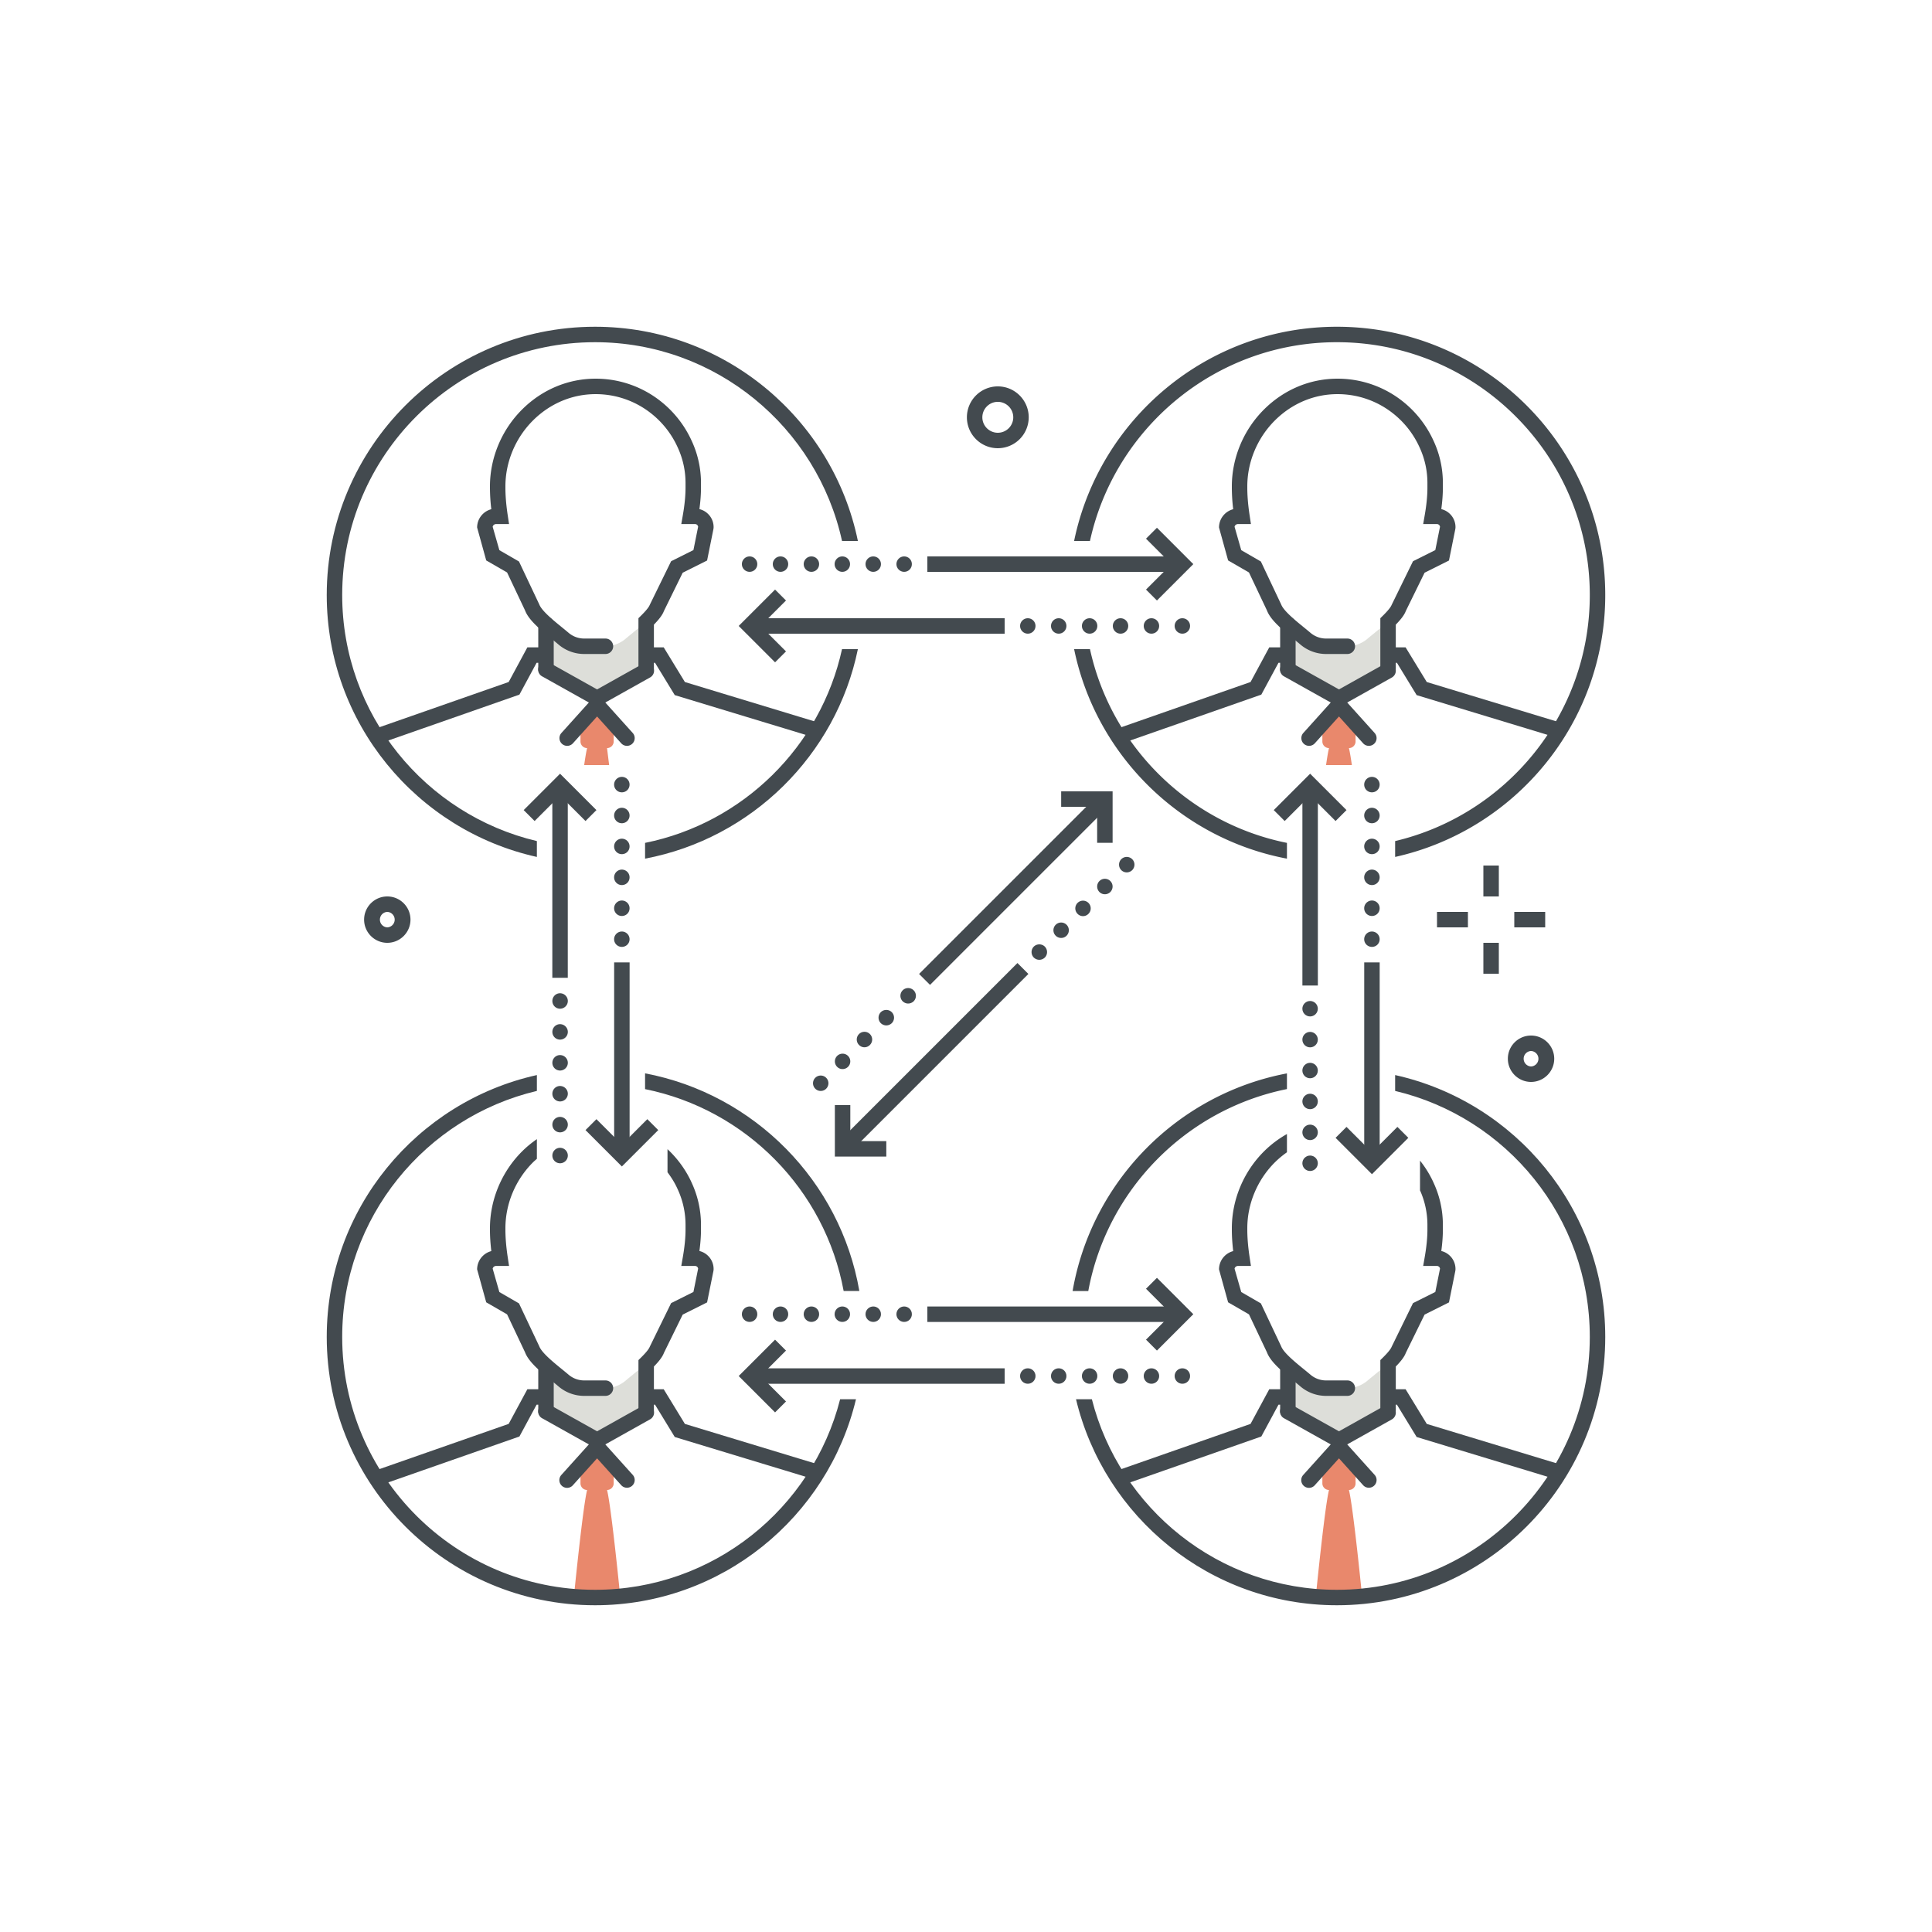 <?xml version="1.0" encoding="utf-8"?><svg xmlns="http://www.w3.org/2000/svg" width="250" height="250" viewBox="0 0 250 250"><g fill="none" fill-rule="evenodd"><path fill="#E9886C" d="M75.972 96.802c-.109.439-.24 1.222-.38 2.198h3.23l-.271-2.198a.859.859 0 0 0 .859-.859v-2.149l-2.184-2.58-2.113 2.58v2.149c0 .475.385.859.859.859"/><path fill="#DDDED9" d="M70.651 84.771v1.878l6.503 3.653 6.447-3.546.058-3.437v-2.897c.246-.243.499-.503.725-.767a2.836 2.836 0 0 0-.215.204c-.904.972-2.274 1.991-3.202 2.784a4.115 4.115 0 0 1-2.628.984h-2.79a4.11 4.11 0 0 1-2.627-.984c-.886-.757-2.175-1.72-3.077-2.651-.027-.028-.058-.056-.088-.084.271.288.58.58.91.87-.007.003-.016.007-.016.015v3.978"/><path fill="#434A4F" d="M70.652 87.595a1 1 0 0 1-1-1l-.001-5.801a1 1 0 0 1 2 0l.001 5.801a1 1 0 0 1-1 1"/><path fill="#434A4F" d="M83.616 87.488a1 1 0 0 1-1.001-1v-6.492l.298-.294c.246-.244.995-.983 1.163-1.427l2.766-5.651 2.888-1.445.607-3.015a.394.394 0 0 0-.109-.228.393.393 0 0 0-.286-.121h-1.784l.204-1.172c.229-1.315.345-2.495.345-3.505v-.585a10.944 10.944 0 0 0-1.01-4.651 11.755 11.755 0 0 0-3.435-4.403 11.539 11.539 0 0 0-7.128-2.498h-.075c-3.007 0-5.872 1.203-8.076 3.392-2.277 2.262-3.583 5.375-3.583 8.539v.206c0 1.031.1 2.219.297 3.527l.173 1.15h-1.683a.448.448 0 0 0-.436.346l.866 3.03 2.539 1.466 2.628 5.559c.314.831 1.86 2.088 2.883 2.92.324.264.633.515.904.746a3.11 3.11 0 0 0 1.989.745h2.785a1 1 0 1 1 0 2h-2.796a5.132 5.132 0 0 1-3.277-1.223c-.26-.223-.556-.463-.866-.716-1.403-1.14-2.992-2.433-3.462-3.694l-2.328-4.917-2.699-1.558-1.177-4.258c0-1.138.781-2.096 1.835-2.369a23.948 23.948 0 0 1-.175-2.754v-.206c0-3.693 1.521-7.323 4.174-9.958 2.581-2.564 5.946-3.973 9.485-3.973h.089a13.523 13.523 0 0 1 8.352 2.927 13.793 13.793 0 0 1 4.016 5.145c.79 1.7 1.204 3.603 1.191 5.492v.573c0 .827-.069 1.746-.203 2.742.437.105.837.33 1.158.662a2.38 2.38 0 0 1 .677 1.74l-.019.168-.823 4.081-3.157 1.579-2.43 4.957c-.209.566-.726 1.177-1.294 1.76v5.661a1 1 0 0 1-1 1M49.248 96.169l-.66-1.889 17.234-6.029 2.418-4.482h2.217v2h-1.024l-2.22 4.114-17.965 6.286"/><path fill="#434A4F" d="M77.262 91.502l-7.095-3.973a1 1 0 1 1 .978-1.744l6.117 3.425 5.866-3.285a1 1 0 1 1 .978 1.744l-6.844 3.833"/><path fill="#434A4F" d="M105.378 95.431l-18.063-5.482-2.552-4.18h-1.055v-2h2.177l2.74 4.486 17.334 5.262-.581 1.914M81.13 96.513a.996.996 0 0 1-.744-.331l-3.124-3.472-3.125 3.472a.999.999 0 1 1-1.486-1.338l4.611-5.124 4.611 5.124a1 1 0 0 1-.743 1.669"/><path fill="#E9886C" d="M171.972 96.802c-.109.439-.24 1.222-.38 2.198h3.339c-.14-.976-.27-1.759-.38-2.198a.858.858 0 0 0 .859-.859v-2.149l-2.184-2.58-2.113 2.58v2.149c0 .475.385.859.859.859"/><path fill="#DDDED9" d="M166.651 84.771v1.878l6.503 3.653 6.447-3.546.058-3.437v-2.897c.246-.243.498-.503.725-.767a2.836 2.836 0 0 0-.215.204c-.904.972-2.274 1.991-3.202 2.784a4.113 4.113 0 0 1-2.628.984h-2.79a4.11 4.11 0 0 1-2.627-.984c-.886-.757-2.175-1.72-3.077-2.651-.027-.028-.058-.056-.088-.084.271.288.58.58.91.87-.007.003-.016.007-.016.015v3.978"/><path fill="#434A4F" d="M166.652 87.595a1 1 0 0 1-1-1l-.001-5.801a1 1 0 0 1 2 0l.001 5.801a1 1 0 0 1-1 1"/><path fill="#434A4F" d="M179.615 87.488a1 1 0 0 1-1-1v-6.492l.298-.294c.246-.244.995-.983 1.163-1.427l2.766-5.651 2.888-1.445.607-3.015a.4.4 0 0 0-.395-.349h-1.784l.204-1.172c.229-1.315.345-2.495.345-3.505v-.585a10.944 10.944 0 0 0-1.01-4.651 11.755 11.755 0 0 0-3.435-4.403 11.538 11.538 0 0 0-7.127-2.498h-.076c-3.007 0-5.872 1.203-8.076 3.392-2.277 2.262-3.583 5.375-3.583 8.539v.206c0 1.031.1 2.219.297 3.527l.173 1.15h-1.683a.448.448 0 0 0-.436.346l.866 3.03 2.539 1.466 2.628 5.559c.314.831 1.86 2.088 2.883 2.92.324.264.633.515.904.746a3.11 3.11 0 0 0 1.989.745h2.785a1 1 0 1 1 0 2h-2.796a5.132 5.132 0 0 1-3.277-1.223c-.26-.223-.556-.463-.866-.716-1.403-1.14-2.992-2.433-3.462-3.694l-2.329-4.917-2.698-1.558-1.177-4.258c0-1.138.781-2.096 1.835-2.369a23.948 23.948 0 0 1-.175-2.754v-.206c0-3.693 1.521-7.323 4.174-9.958 2.581-2.564 5.946-3.973 9.485-3.973h.089a13.523 13.523 0 0 1 8.352 2.927 13.793 13.793 0 0 1 4.016 5.145c.79 1.7 1.204 3.603 1.191 5.492v.573c0 .827-.069 1.746-.203 2.742.437.105.837.33 1.158.662a2.38 2.38 0 0 1 .677 1.74l-.019.168-.823 4.081-3.157 1.579-2.43 4.957c-.209.566-.726 1.177-1.295 1.76v5.661a1 1 0 0 1-1 1M145.248 96.169l-.66-1.889 17.234-6.029 2.418-4.482h2.217v2h-1.024l-2.22 4.114-17.965 6.286"/><path fill="#434A4F" d="M173.262 91.502l-7.095-3.973a1 1 0 1 1 .978-1.744l6.117 3.425 5.866-3.285a.999.999 0 1 1 .978 1.744l-6.844 3.833"/><path fill="#434A4F" d="M201.378 95.431l-18.063-5.482-2.552-4.18h-1.055v-2h2.177l2.74 4.486 17.334 5.262-.581 1.914M177.13 96.513a.996.996 0 0 1-.744-.331l-3.124-3.472-3.125 3.472a.999.999 0 1 1-1.486-1.338l4.611-5.124 4.611 5.124a1 1 0 0 1-.743 1.669"/><path fill="#E9886C" d="M80.27 206.719s-1.146-11.625-1.719-13.917a.858.858 0 0 0 .859-.859v-2.149l-2.184-2.58-2.113 2.58v2.149c0 .475.385.859.859.859-.573 2.292-1.719 13.917-1.719 13.917h6.017"/><path fill="#DDDED9" d="M70.651 180.771v1.878l6.503 3.653 6.447-3.546.058-3.437v-2.897c.246-.243.499-.503.725-.767a2.836 2.836 0 0 0-.215.204c-.904.972-2.274 1.991-3.202 2.784a4.115 4.115 0 0 1-2.628.984h-2.79a4.11 4.11 0 0 1-2.627-.984c-.886-.757-2.175-1.72-3.077-2.651-.027-.028-.058-.056-.088-.084.271.288.58.58.91.87-.007.003-.016.007-.016.015v3.978"/><path fill="#434A4F" d="M70.652 183.595a1 1 0 0 1-1-1l-.001-5.802a1.001 1.001 0 0 1 2 0l.001 5.802a1 1 0 0 1-1 1"/><path fill="#434A4F" d="M49.248 192.168l-.66-1.888 17.234-6.03 2.418-4.481h2.217v2h-1.024l-2.22 4.114-17.965 6.285"/><path fill="#434A4F" d="M77.262 187.502l-7.095-3.973a1 1 0 1 1 .978-1.744l6.117 3.424 5.866-3.284a1 1 0 1 1 .978 1.744l-6.844 3.833"/><path fill="#434A4F" d="M105.378 191.431l-18.063-5.482-2.552-4.18h-1.055v-2h2.177l2.74 4.486 17.334 5.262-.581 1.914M81.13 192.513a.996.996 0 0 1-.744-.331l-3.124-3.472-3.125 3.472a1 1 0 1 1-1.486-1.338l4.611-5.124 4.611 5.124a1 1 0 0 1-.743 1.669"/><path fill="#E9886C" d="M176.27 206.719s-1.146-11.625-1.719-13.917a.858.858 0 0 0 .859-.859v-2.149l-2.184-2.58-2.113 2.58v2.149c0 .475.385.859.859.859-.573 2.292-1.719 13.917-1.719 13.917h6.017"/><path fill="#DDDED9" d="M166.651 180.771v1.878l6.503 3.653 6.447-3.546.058-3.437v-2.897c.246-.243.498-.503.725-.767a2.836 2.836 0 0 0-.215.204c-.904.972-2.274 1.991-3.202 2.784a4.113 4.113 0 0 1-2.628.984h-2.79a4.11 4.11 0 0 1-2.627-.984c-.886-.757-2.175-1.72-3.077-2.651-.027-.028-.058-.056-.088-.084.271.288.58.58.91.87-.007.003-.016.007-.016.015v3.978"/><path fill="#434A4F" d="M166.652 183.595a1 1 0 0 1-1-1l-.001-5.802a1.001 1.001 0 0 1 2 0l.001 5.802a1 1 0 0 1-1 1"/><path fill="#434A4F" d="M145.248 192.168l-.66-1.888 17.234-6.03 2.418-4.481h2.217v2h-1.024l-2.22 4.114-17.965 6.285"/><path fill="#434A4F" d="M173.262 187.502l-7.095-3.973a1 1 0 1 1 .978-1.744l6.117 3.424 5.866-3.284a1.002 1.002 0 0 1 1.362.384.998.998 0 0 1-.384 1.36l-6.844 3.833"/><path fill="#434A4F" d="M201.378 191.431l-18.063-5.482-2.552-4.18h-1.055v-2h2.177l2.74 4.486 17.334 5.262-.581 1.914M177.13 192.513a.996.996 0 0 1-.744-.331l-3.124-3.472-3.125 3.472a1 1 0 1 1-1.486-1.338l4.611-5.124 4.611 5.124a1 1 0 0 1-.743 1.669M97 81.999h33.001v-2H97z"/><path fill="#434A4F" d="M100.293 85.706l-4.707-4.707 4.707-4.707 1.414 1.414-3.293 3.293 3.293 3.293-1.414 1.414M131.996 80.998c0-.551.45-1 1-1 .56 0 1 .449 1 1 0 .549-.44 1-1 1-.55 0-1-.451-1-1zm4 0c0-.551.45-1 1-1 .56 0 1 .449 1 1 0 .549-.44 1-1 1-.55 0-1-.451-1-1zm4 0c0-.551.45-1 1-1 .56 0 1 .449 1 1 0 .549-.44 1-1 1-.55 0-1-.451-1-1zm4 0c0-.551.45-1 1-1 .56 0 1 .449 1 1 0 .549-.44 1-1 1-.55 0-1-.451-1-1zm4 0c0-.551.45-1 1-1 .56 0 1 .449 1 1 0 .549-.44 1-1 1-.55 0-1-.451-1-1zm4 0c0-.551.45-1 1-1 .56 0 1 .449 1 1 0 .549-.44 1-1 1-.55 0-1-.451-1-1zM119.999 73.999H153v-2h-33.001z"/><path fill="#434A4F" d="M149.707 77.706l-1.414-1.414 3.293-3.293-3.293-3.293 1.414-1.414 4.707 4.707-4.707 4.707M95.996 72.998c0-.551.45-1 1-1 .56 0 1 .449 1 1 0 .549-.44 1-1 1-.55 0-1-.451-1-1zm4 0c0-.551.45-1 1-1 .56 0 1 .449 1 1 0 .549-.44 1-1 1-.55 0-1-.451-1-1zm4 0c0-.551.45-1 1-1 .56 0 1 .449 1 1 0 .549-.44 1-1 1-.55 0-1-.451-1-1zm4 0c0-.551.45-1 1-1 .56 0 1 .449 1 1 0 .549-.44 1-1 1-.55 0-1-.451-1-1zm4 0c0-.551.45-1 1-1 .56 0 1 .449 1 1 0 .549-.44 1-1 1-.55 0-1-.451-1-1zm4 0c0-.551.45-1 1-1 .56 0 1 .449 1 1 0 .549-.44 1-1 1-.55 0-1-.451-1-1zM97 179.058h33.001v-2H97z"/><path fill="#434A4F" d="M100.293 182.765l-4.707-4.707 4.707-4.707 1.414 1.414-3.293 3.293 3.293 3.293-1.414 1.414M131.996 178.057c0-.55.45-1 1-1 .56 0 1 .45 1 1s-.44 1-1 1c-.55 0-1-.45-1-1zm4 0c0-.55.45-1 1-1 .56 0 1 .45 1 1s-.44 1-1 1c-.55 0-1-.45-1-1zm4 0c0-.55.45-1 1-1 .56 0 1 .45 1 1s-.44 1-1 1c-.55 0-1-.45-1-1zm4 0c0-.55.45-1 1-1 .56 0 1 .45 1 1s-.44 1-1 1c-.55 0-1-.45-1-1zm4 0c0-.55.45-1 1-1s1 .45 1 1-.45 1-1 1-1-.45-1-1zm4 0c0-.55.45-1 1-1 .56 0 1 .45 1 1s-.44 1-1 1c-.55 0-1-.45-1-1zM119.999 171.058H153v-2h-33.001z"/><path fill="#434A4F" d="M149.707 174.765l-1.414-1.414 3.293-3.293-3.293-3.293 1.414-1.414 4.707 4.707-4.707 4.707M95.996 170.057c0-.55.45-1 1-1 .56 0 1 .45 1 1s-.44 1-1 1c-.55 0-1-.45-1-1zm4 0c0-.55.45-1 1-1 .56 0 1 .45 1 1s-.44 1-1 1c-.55 0-1-.45-1-1zm4 0c0-.55.45-1 1-1 .56 0 1 .45 1 1s-.44 1-1 1c-.55 0-1-.45-1-1zm4 0c0-.55.45-1 1-1 .56 0 1 .45 1 1s-.44 1-1 1c-.55 0-1-.45-1-1zm4 0c0-.55.45-1 1.01-1 .55 0 .99.45.99 1s-.44 1-.99 1c-.56 0-1.01-.45-1.01-1zm4 0c0-.55.45-1 1-1 .56 0 1 .45 1 1s-.44 1-1 1c-.55 0-1-.45-1-1zM168.53 127.528h2v-25.996h-2z"/><path fill="#434A4F" d="M172.823 106.239l-3.293-3.293-3.293 3.293-1.414-1.414 4.707-4.707 4.707 4.707-1.414 1.414M168.526 130.527c0-.55.45-1 1-1s1 .45 1 1c0 .551-.45 1-1 1s-1-.449-1-1zm0 4c0-.55.45-1 1-1s1 .45 1 1c0 .551-.45 1-1 1s-1-.449-1-1zm0 4c0-.55.45-1 1-1s1 .45 1 1c0 .551-.45 1-1 1s-1-.449-1-1zm0 4c0-.55.45-1 1-1s1 .45 1 1c0 .551-.45 1-1 1s-1-.449-1-1zm0 4c0-.55.45-1 1-1s1 .45 1 1c0 .551-.45 1-1 1s-1-.449-1-1zm0 4c0-.55.45-1 1-1s1 .45 1 1c0 .551-.45 1-1 1s-1-.449-1-1zM176.53 150.527h2v-25.996h-2z"/><path fill="#434A4F" d="M177.53 151.941l-4.707-4.707 1.414-1.414 3.293 3.293 3.293-3.293 1.414 1.414-4.707 4.707M176.526 101.527c0-.55.45-1 1-1 .56 0 1 .45 1 1 0 .56-.44 1-1 1-.55 0-1-.44-1-1zm0 4c0-.55.45-1 1-1 .56 0 1 .45 1 1a1 1 0 1 1-2 0zm0 4c0-.55.45-1 1-1 .56 0 1 .45 1 1 0 .56-.44 1-1 1-.55 0-1-.44-1-1zm0 4c0-.55.45-1 1-1 .56 0 1 .45 1 1 0 .56-.44 1-1 1-.55 0-1-.44-1-1zm0 4c0-.55.45-1 1-1 .56 0 1 .45 1 1 0 .56-.44 1-1 1-.55 0-1-.44-1-1zm0 4.011a.999.999 0 1 1 2 0c0 .549-.44.989-1 .989-.55 0-1-.44-1-.989zM71.471 126.527h2v-24.995h-2z"/><path fill="#434A4F" d="M75.764 106.239l-3.293-3.293-3.293 3.293-1.414-1.414 4.707-4.707 4.707 4.707-1.414 1.414M71.476 129.527c0-.55.44-1 .99-1 .56 0 1.01.45 1.01 1 0 .551-.45 1-1.01 1a.994.994 0 0 1-.99-1zm0 4c0-.55.44-1 .99-1 .56 0 1.01.45 1.01 1 0 .551-.45 1-1.01 1a.994.994 0 0 1-.99-1zm0 4c0-.55.44-1 .99-1 .56 0 1.01.45 1.01 1 0 .551-.45 1-1.01 1a.994.994 0 0 1-.99-1zm0 4c0-.55.44-1 .99-1 .56 0 1.01.45 1.01 1 0 .551-.45 1-1.01 1a.994.994 0 0 1-.99-1zm0 4c0-.55.44-1 .99-1 .56 0 1.01.45 1.01 1 0 .551-.45 1-1.01 1a.994.994 0 0 1-.99-1zm0 4c0-.55.44-1 .99-1 .56 0 1.01.45 1.01 1 0 .551-.45 1-1.01 1a.994.994 0 0 1-.99-1zM79.471 149.527h2v-24.996h-2z"/><path fill="#434A4F" d="M80.471 150.941l-4.707-4.707 1.414-1.414 3.293 3.293 3.293-3.293 1.414 1.414-4.707 4.707M79.466 101.527c0-.55.45-1 1-1 .56 0 1 .45 1 1 0 .56-.44 1-1 1-.55 0-1-.44-1-1zm0 4c0-.55.45-1 1-1 .56 0 1 .45 1 1a1 1 0 1 1-2 0zm0 4c0-.55.45-1 1-1 .56 0 1 .45 1 1 0 .56-.44 1-1 1-.55 0-1-.44-1-1zm0 4c0-.55.45-1 1-1 .56 0 1 .45 1 1 0 .56-.44 1-1 1-.55 0-1-.44-1-1zm0 4c0-.55.45-1 1-1 .56 0 1 .45 1 1 0 .56-.44 1-1 1-.55 0-1-.44-1-1zm0 4.011a.999.999 0 1 1 2 0c0 .549-.44.989-1 .989-.55 0-1-.44-1-.989zM109.737 149.364l-1.414-1.414 23.335-23.335 1.414 1.414-23.335 23.335"/><path fill="#434A4F" d="M114.687 149.657h-6.657V143h2v4.657h4.657v2M145.096 112.597c-.39-.4-.39-1.03 0-1.42a.998.998 0 0 1 1.41 0c.39.39.39 1.02 0 1.42-.2.191-.45.29-.71.29a.997.997 0 0 1-.7-.29zm-2.83 2.83c-.39-.4-.39-1.03 0-1.42a.998.998 0 0 1 1.41 0c.39.39.39 1.02 0 1.42a1.003 1.003 0 0 1-1.41 0zm-2.83 2.821a.997.997 0 1 1 1.41 0 .979.979 0 0 1-1.41 0zm-2.83 2.83a.997.997 0 0 1 0-1.411.997.997 0 1 1 1.41 1.411.964.964 0 0 1-.7.29.986.986 0 0 1-.71-.29zm-2.83 2.83a1.01 1.01 0 0 1 0-1.421c.39-.38 1.03-.38 1.42 0 .39.4.39 1.03 0 1.421-.2.189-.45.289-.71.289-.26 0-.51-.1-.71-.289zM120.344 127.444l-1.415-1.414 23.335-23.335 1.414 1.414-23.334 23.335"/><path fill="#434A4F" d="M143.971 109.059h-2v-4.657h-4.657v-2h6.657v6.657M116.806 129.567a1.008 1.008 0 0 1 0-1.42c.39-.39 1.02-.39 1.42 0 .39.391.39 1.03 0 1.42-.2.19-.46.29-.71.29-.26 0-.51-.1-.71-.29zm-2.83 2.83a1.008 1.008 0 0 1 0-1.42c.39-.39 1.03-.39 1.42 0 .39.391.39 1.03 0 1.42-.2.19-.45.29-.71.29-.26 0-.51-.1-.71-.29zm-2.82 2.82a.996.996 0 1 1 1.41-1.41.996.996 0 0 1 0 1.41c-.2.2-.45.3-.71.3a.97.97 0 0 1-.7-.3zm-2.83 2.83a.996.996 0 1 1 1.41-1.41.996.996 0 0 1-.71 1.7.956.956 0 0 1-.7-.29zm-2.83 2.83a.996.996 0 1 1 1.41-1.41c.39.39.39 1.02 0 1.41a.956.956 0 0 1-.7.29.962.962 0 0 1-.71-.29zM191.948 115.997h2v-4h-2zM191.948 125.997h2v-4h-2zM195.948 119.997h4v-2h-4zM185.948 119.997h4v-2h-4zM129.116 51.999c-1.103 0-2 .898-2 2.001 0 1.102.897 1.999 2 1.999s2-.897 2-1.999a2.003 2.003 0 0 0-2-2.001zm0 6c-2.206 0-4-1.793-4-3.999a4.004 4.004 0 0 1 4-4.001c2.206 0 4 1.794 4 4.001a4.003 4.003 0 0 1-4 3.999zm69 78.001a1.001 1.001 0 0 0 0 2 1.001 1.001 0 0 0 0-2zm0 4c-1.654 0-3-1.346-3-3 0-1.655 1.346-3 3-3s3 1.345 3 3c0 1.654-1.346 3-3 3zm-148-22a1.001 1.001 0 0 0 0 2 1.001 1.001 0 0 0 0-2zm0 4c-1.654 0-3-1.346-3-3 0-1.655 1.346-3 3-3s3 1.345 3 3c0 1.654-1.346 3-3 3zm116.414-12.931c-12.68-2.556-22.728-12.462-25.488-25.07h-2.052c2.818 13.715 13.751 24.5 27.54 27.11v-2.04M173 42.281c-16.747 0-30.762 11.918-34.01 27.718h2.052c3.216-14.687 16.32-25.718 31.958-25.718 18.042 0 32.719 14.677 32.719 32.718 0 15.451-10.767 28.425-25.189 31.836v2.052c15.535-3.45 27.189-17.329 27.189-33.888 0-19.143-15.575-34.718-34.719-34.718m1.345 136.346h-2.785a3.11 3.11 0 0 1-1.989-.745c-.271-.231-.58-.482-.904-.746-1.023-.832-2.569-2.089-2.883-2.92l-2.628-5.559-2.539-1.466-.866-3.03a.448.448 0 0 1 .436-.346h1.683l-.173-1.149c-.197-1.309-.297-2.497-.297-3.528v-.206c0-3.164 1.306-6.277 3.583-8.539a12.035 12.035 0 0 1 1.547-1.288v-2.363c-1.061.6-2.058 1.34-2.956 2.232-2.653 2.635-4.174 6.265-4.174 9.958v.206c0 .837.059 1.761.175 2.754a2.452 2.452 0 0 0-1.835 2.369l1.177 4.258 2.698 1.558 2.329 4.917c.47 1.261 2.059 2.554 3.462 3.694.31.253.606.493.866.716a5.132 5.132 0 0 0 3.277 1.223h2.796a1 1 0 1 0 0-2m13.317-16.085a2.377 2.377 0 0 0-1.158-.662c.134-.996.203-1.915.203-2.742v-.573a12.917 12.917 0 0 0-1.191-5.492c-.071-.16-.146-.319-.224-.477a13.674 13.674 0 0 0-1.542-2.41V154h-.014a10.93 10.93 0 0 1 .971 4.553v.585c0 1.01-.116 2.19-.345 3.505l-.204 1.172h1.784a.4.4 0 0 1 .395.349l-.607 3.015-2.888 1.445-2.766 5.651c-.168.444-.917 1.183-1.163 1.427l-.298.294v6.492a1 1 0 1 0 2 0v-5.661c.569-.583 1.086-1.194 1.295-1.76l2.43-4.957 3.157-1.579.823-4.081.019-.168a2.38 2.38 0 0 0-.677-1.74m-46.838 4.515c2.416-13.109 12.67-23.505 25.706-26.131v-2.031c-14.14 2.677-25.273 13.951-27.736 28.162h2.03"/><path fill="#434A4F" d="M180.53 139.113v2.052c14.422 3.411 25.189 16.385 25.189 31.835 0 18.042-14.677 32.719-32.719 32.719-15.261 0-28.114-10.504-31.713-24.662h-2.052c3.644 15.27 17.395 26.662 33.765 26.662 19.144 0 34.719-15.575 34.719-34.719 0-16.558-11.654-30.437-27.189-33.887M69.472 108.835C55.049 105.424 44.28 92.45 44.28 76.999c0-18.041 14.679-32.718 32.72-32.718 15.639 0 28.742 11.031 31.958 25.718h2.052c-3.248-15.8-17.263-27.718-34.01-27.718-19.144 0-34.72 15.575-34.72 34.718 0 16.56 11.656 30.439 27.192 33.889v-2.053m39.486-24.836c-2.76 12.607-12.807 22.513-25.486 25.069v2.041c13.787-2.611 24.72-13.396 27.538-27.11h-2.052m-25.486 56.933c13.031 2.627 23.281 13.018 25.697 26.125h2.031c-2.463-14.212-13.591-25.489-27.728-28.167v2.042M77 205.719c-18.041 0-32.72-14.677-32.72-32.719 0-15.45 10.769-28.424 25.192-31.835v-2.053C53.936 142.562 42.28 156.441 42.28 173c0 19.144 15.576 34.719 34.72 34.719 16.37 0 30.121-11.392 33.765-26.662h-2.052c-3.599 14.158-16.451 24.662-31.713 24.662"/><path fill="#434A4F" d="M78.345 178.627H75.56a3.11 3.11 0 0 1-1.989-.745c-.271-.231-.58-.482-.904-.746-1.023-.832-2.569-2.089-2.883-2.92l-2.628-5.559-2.539-1.466-.866-3.03a.448.448 0 0 1 .436-.346h1.683l-.173-1.149c-.197-1.309-.297-2.497-.297-3.528v-.206c0-3.164 1.306-6.277 3.583-8.539.157-.156.325-.296.489-.442v-2.546c-.668.462-1.306.98-1.898 1.569-2.653 2.635-4.174 6.265-4.174 9.958v.206c0 .837.059 1.761.175 2.754a2.452 2.452 0 0 0-1.835 2.369l1.177 4.258 2.699 1.558 2.328 4.917c.47 1.261 2.059 2.554 3.462 3.694.31.253.606.493.866.716a5.132 5.132 0 0 0 3.277 1.223h2.796a1 1 0 1 0 0-2m13.317-16.085a2.377 2.377 0 0 0-1.158-.662c.134-.996.203-1.915.203-2.742v-.573a12.917 12.917 0 0 0-1.191-5.492c-.071-.16-.146-.319-.224-.477a13.774 13.774 0 0 0-2.917-3.895v2.989c.425.567.811 1.162 1.124 1.793.067.135.131.269.198.419a10.947 10.947 0 0 1 1.01 4.651v.585c0 1.01-.116 2.19-.345 3.505l-.204 1.172h1.784c.147 0 .242.075.286.121a.394.394 0 0 1 .109.228l-.607 3.015-2.888 1.445-2.766 5.651c-.168.444-.917 1.183-1.163 1.427l-.298.294v6.492a1 1 0 1 0 2.001 0v-5.661c.568-.583 1.085-1.194 1.294-1.76l2.43-4.957 3.157-1.579.823-4.081.019-.168a2.38 2.38 0 0 0-.677-1.74"/></g></svg>